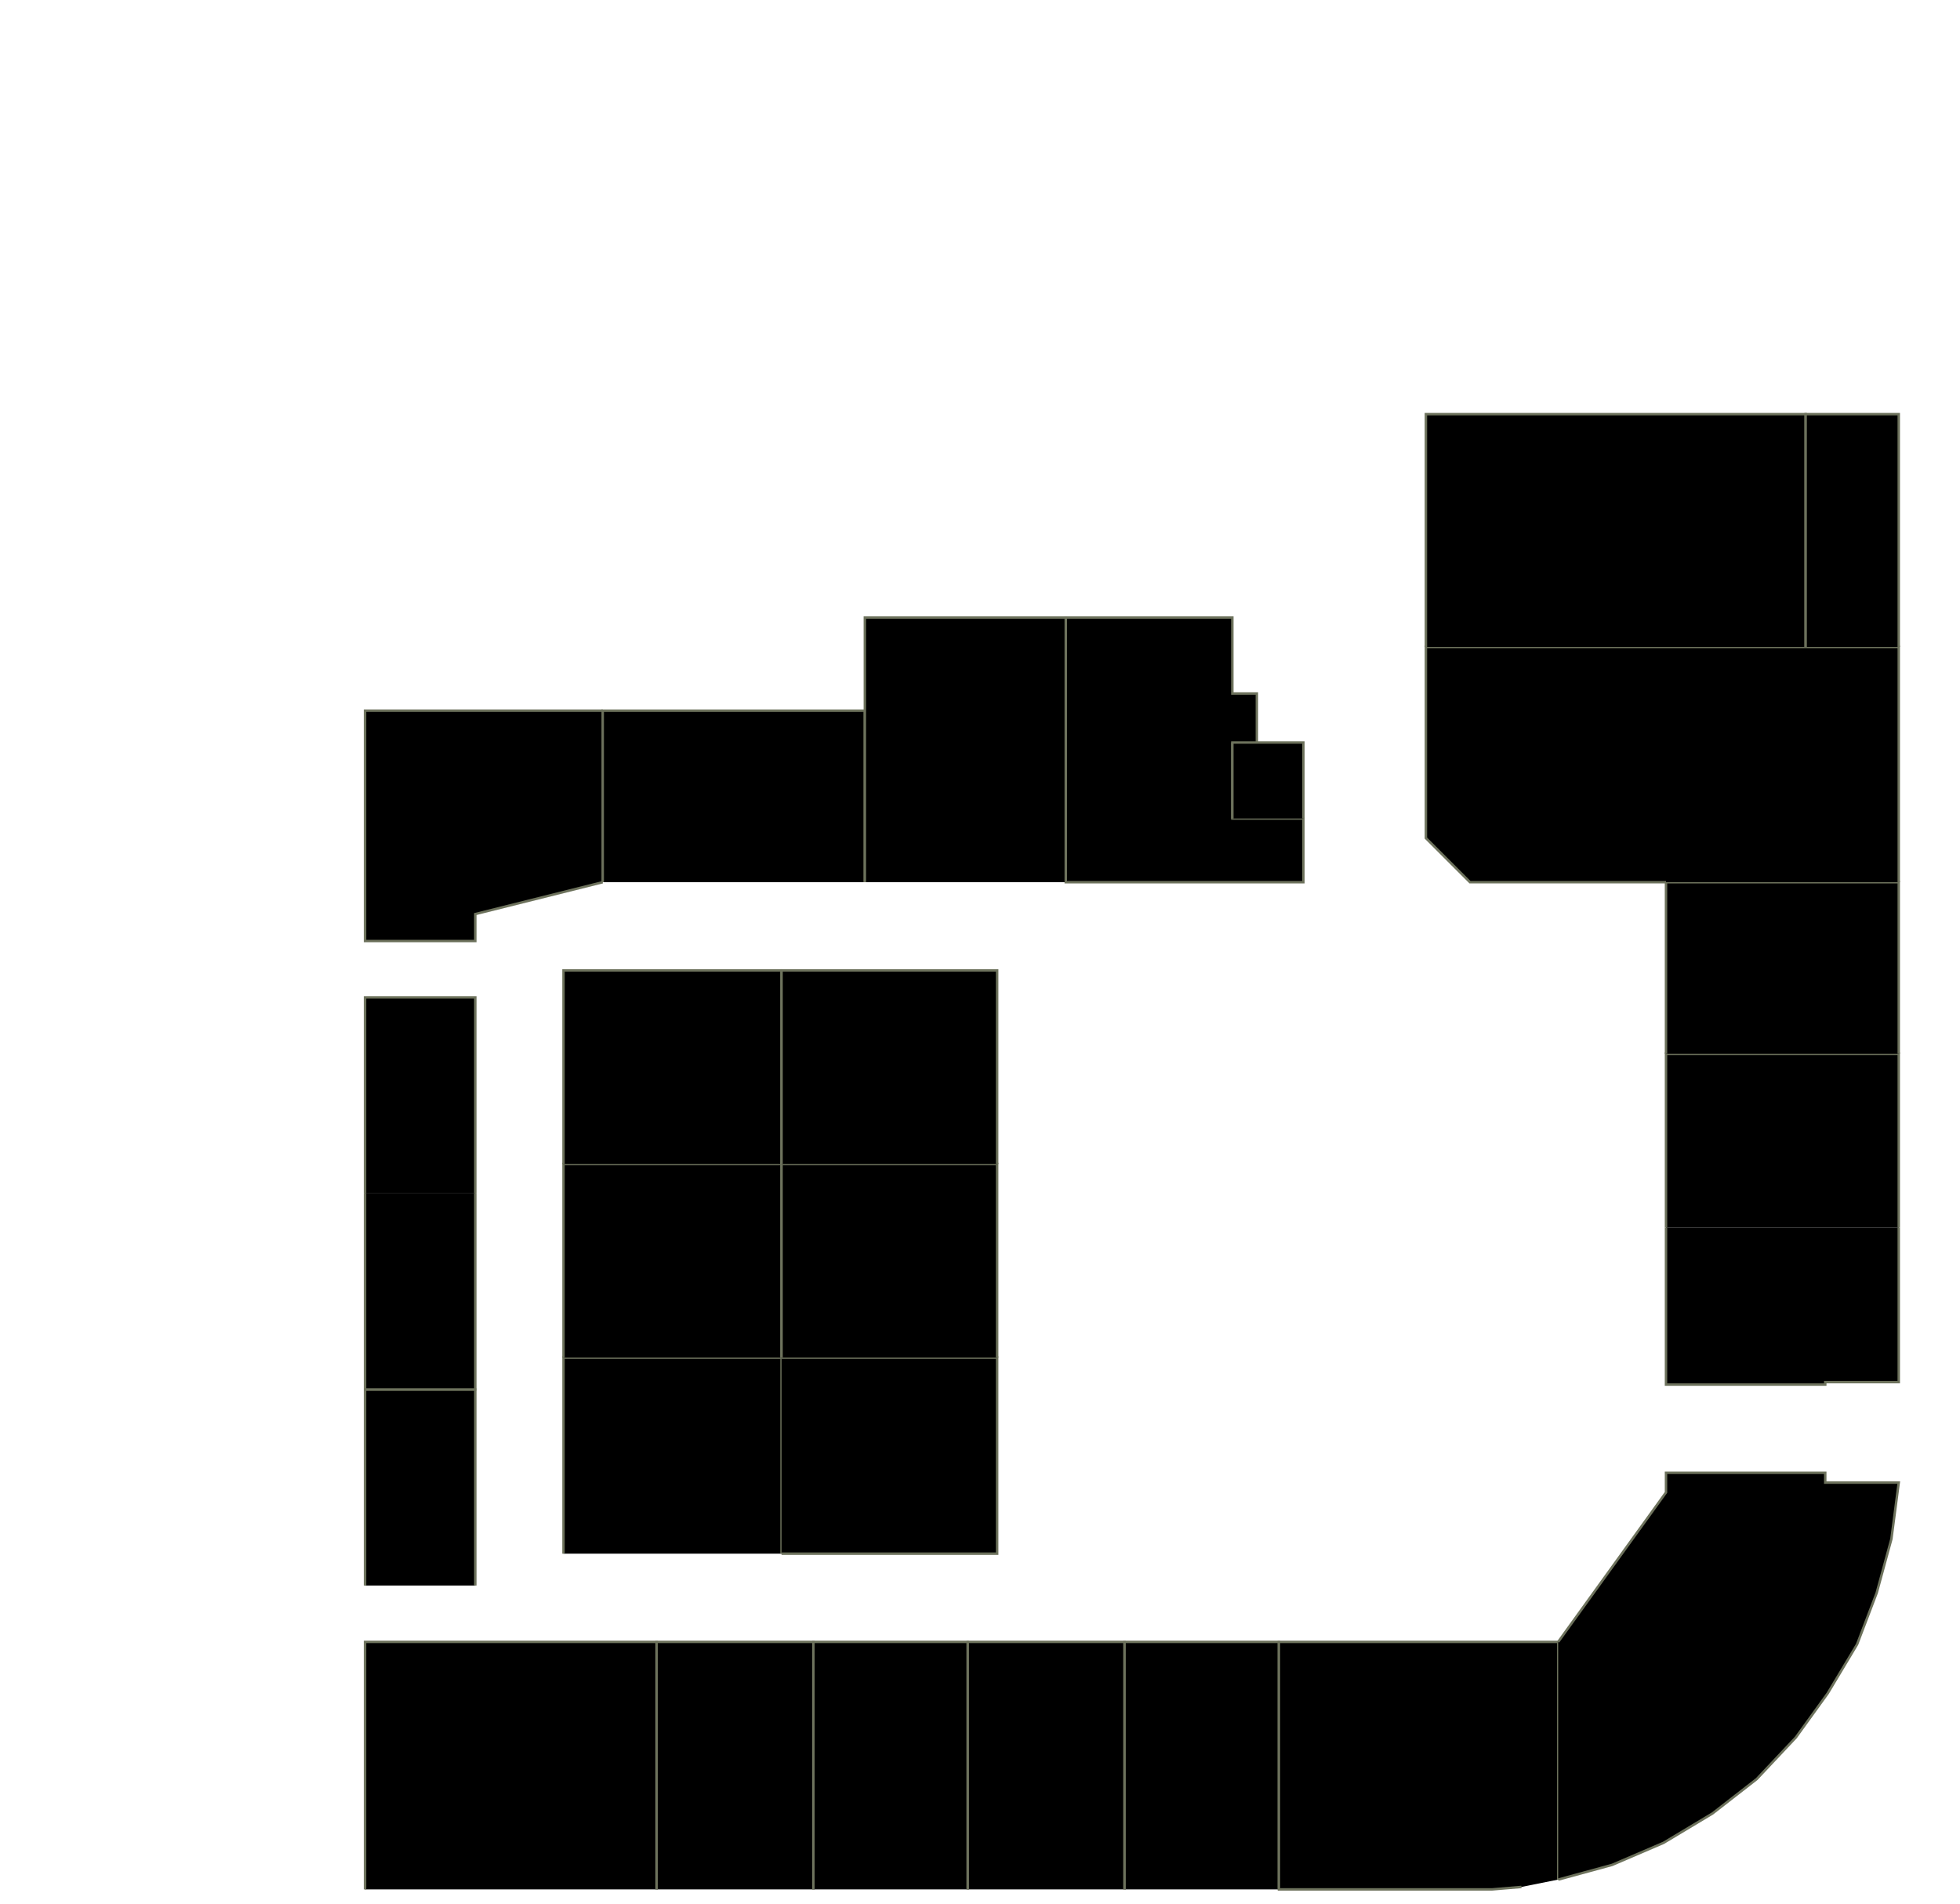 <?xml version="1.0" encoding="utf-8" ?>
<svg baseProfile="full" height="777" version="1.1" width="800" xmlns="http://www.w3.org/2000/svg" xmlns:ev="http://www.w3.org/2001/xml-events" xmlns:xlink="http://www.w3.org/1999/xlink"><defs /><g id="4A01" stroke="red"><polyline points="149,771 149,670 268,670 268,771" stroke="#6d725c" /></g><g id="4A02" stroke="red"><polyline points="268,771 268,670 332,670 332,771" stroke="#6d725c" /></g><g id="4A03" stroke="red"><polyline points="149,647 149,567 194,567 194,647" stroke="#6d725c" /></g><g id="4A04" stroke="red"><polyline points="230,634 230,554 319,554 319,634" stroke="#6d725c" /></g><g id="4A06" stroke="red"><polyline points="230,554 230,475 319,475 319,554" stroke="#6d725c" /></g><g id="4A07A" stroke="red"><polyline points="149,487 149,407 194,407 194,487" stroke="#6d725c" /></g><g id="4A07B" stroke="red"><polyline points="194,487 194,567 149,567 149,487" stroke="#6d725c" /></g><g id="4A08" stroke="red"><polyline points="230,475 230,396 319,396 319,475" stroke="#6d725c" /></g><g id="4A09" stroke="red"><polyline points="246,360 194,373 194,384 149,384 149,290 246,290 246,290" stroke="#6d725c" /></g><g id="4A10" stroke="red"><polyline points="246,360 246,290 353,290 353,360" stroke="#6d725c" /></g><g id="4B01" stroke="red"><polyline points="332,771 332,670 395,670 395,771" stroke="#6d725c" /></g><g id="4B02A" stroke="red"><polyline points="395,771 395,670 459,670 459,771" stroke="#6d725c" /></g><g id="4B02B" stroke="red"><polyline points="459,771 459,670 522,670 522,771" stroke="#6d725c" /></g><g id="4B03" stroke="red"><polyline points="319,554 407,554 407,634 319,634" stroke="#6d725c" /></g><g id="4B05" stroke="red"><polyline points="319,554 319,475 407,475 407,554" stroke="#6d725c" /></g><g id="4B07" stroke="red"><polyline points="319,475 319,396 407,396 407,475" stroke="#6d725c" /></g><g id="4B08" stroke="red"><polyline points="503,303 503,334 532,334 532,360 435,360 435,252 503,252 503,283 513,283 513,303" stroke="#6d725c" /></g><g id="4B09" stroke="red"><polyline points="353,360 353,290 353,252 400,252 435,252 435,360" stroke="#6d725c" /></g><g id="4B10" stroke="red"><polyline points="503,334 503,303 513,303 532,303 532,334" stroke="#6d725c" /></g><g id="4C02" stroke="red"><polyline points="621,770 609,771 522,771 522,670 636,670 636,767" stroke="#6d725c" /></g><g id="4D01" stroke="red"><polyline points="636,670 680,609 680,601 745,601 745,605 748,605 775,605 772,628 766,650 758,671 746,691 733,709 717,726 699,740 679,752 658,761 636,767" stroke="#6d725c" /></g><g id="4D03" stroke="red"><polyline points="775,501 775,564 745,564 745,565 680,565 680,564 680,502 680,501" stroke="#6d725c" /></g><g id="4D05" stroke="red"><polyline points="680,501 680,430 775,430 775,501" stroke="#6d725c" /></g><g id="4D07" stroke="red"><polyline points="680,430 680,360 775,360 775,430" stroke="#6d725c" /></g><g id="4D09A" stroke="red"><polyline points="680,360 600,360 582,342 582,264 737,264 775,264 775,360" stroke="#6d725c" /></g><g id="4D09B" stroke="red"><polyline points="582,264 582,264 582,169 737,169 737,264" stroke="#6d725c" /></g><g id="4D09C" stroke="red"><polyline points="737,264 737,169 775,169 775,264" stroke="#6d725c" /></g></svg>